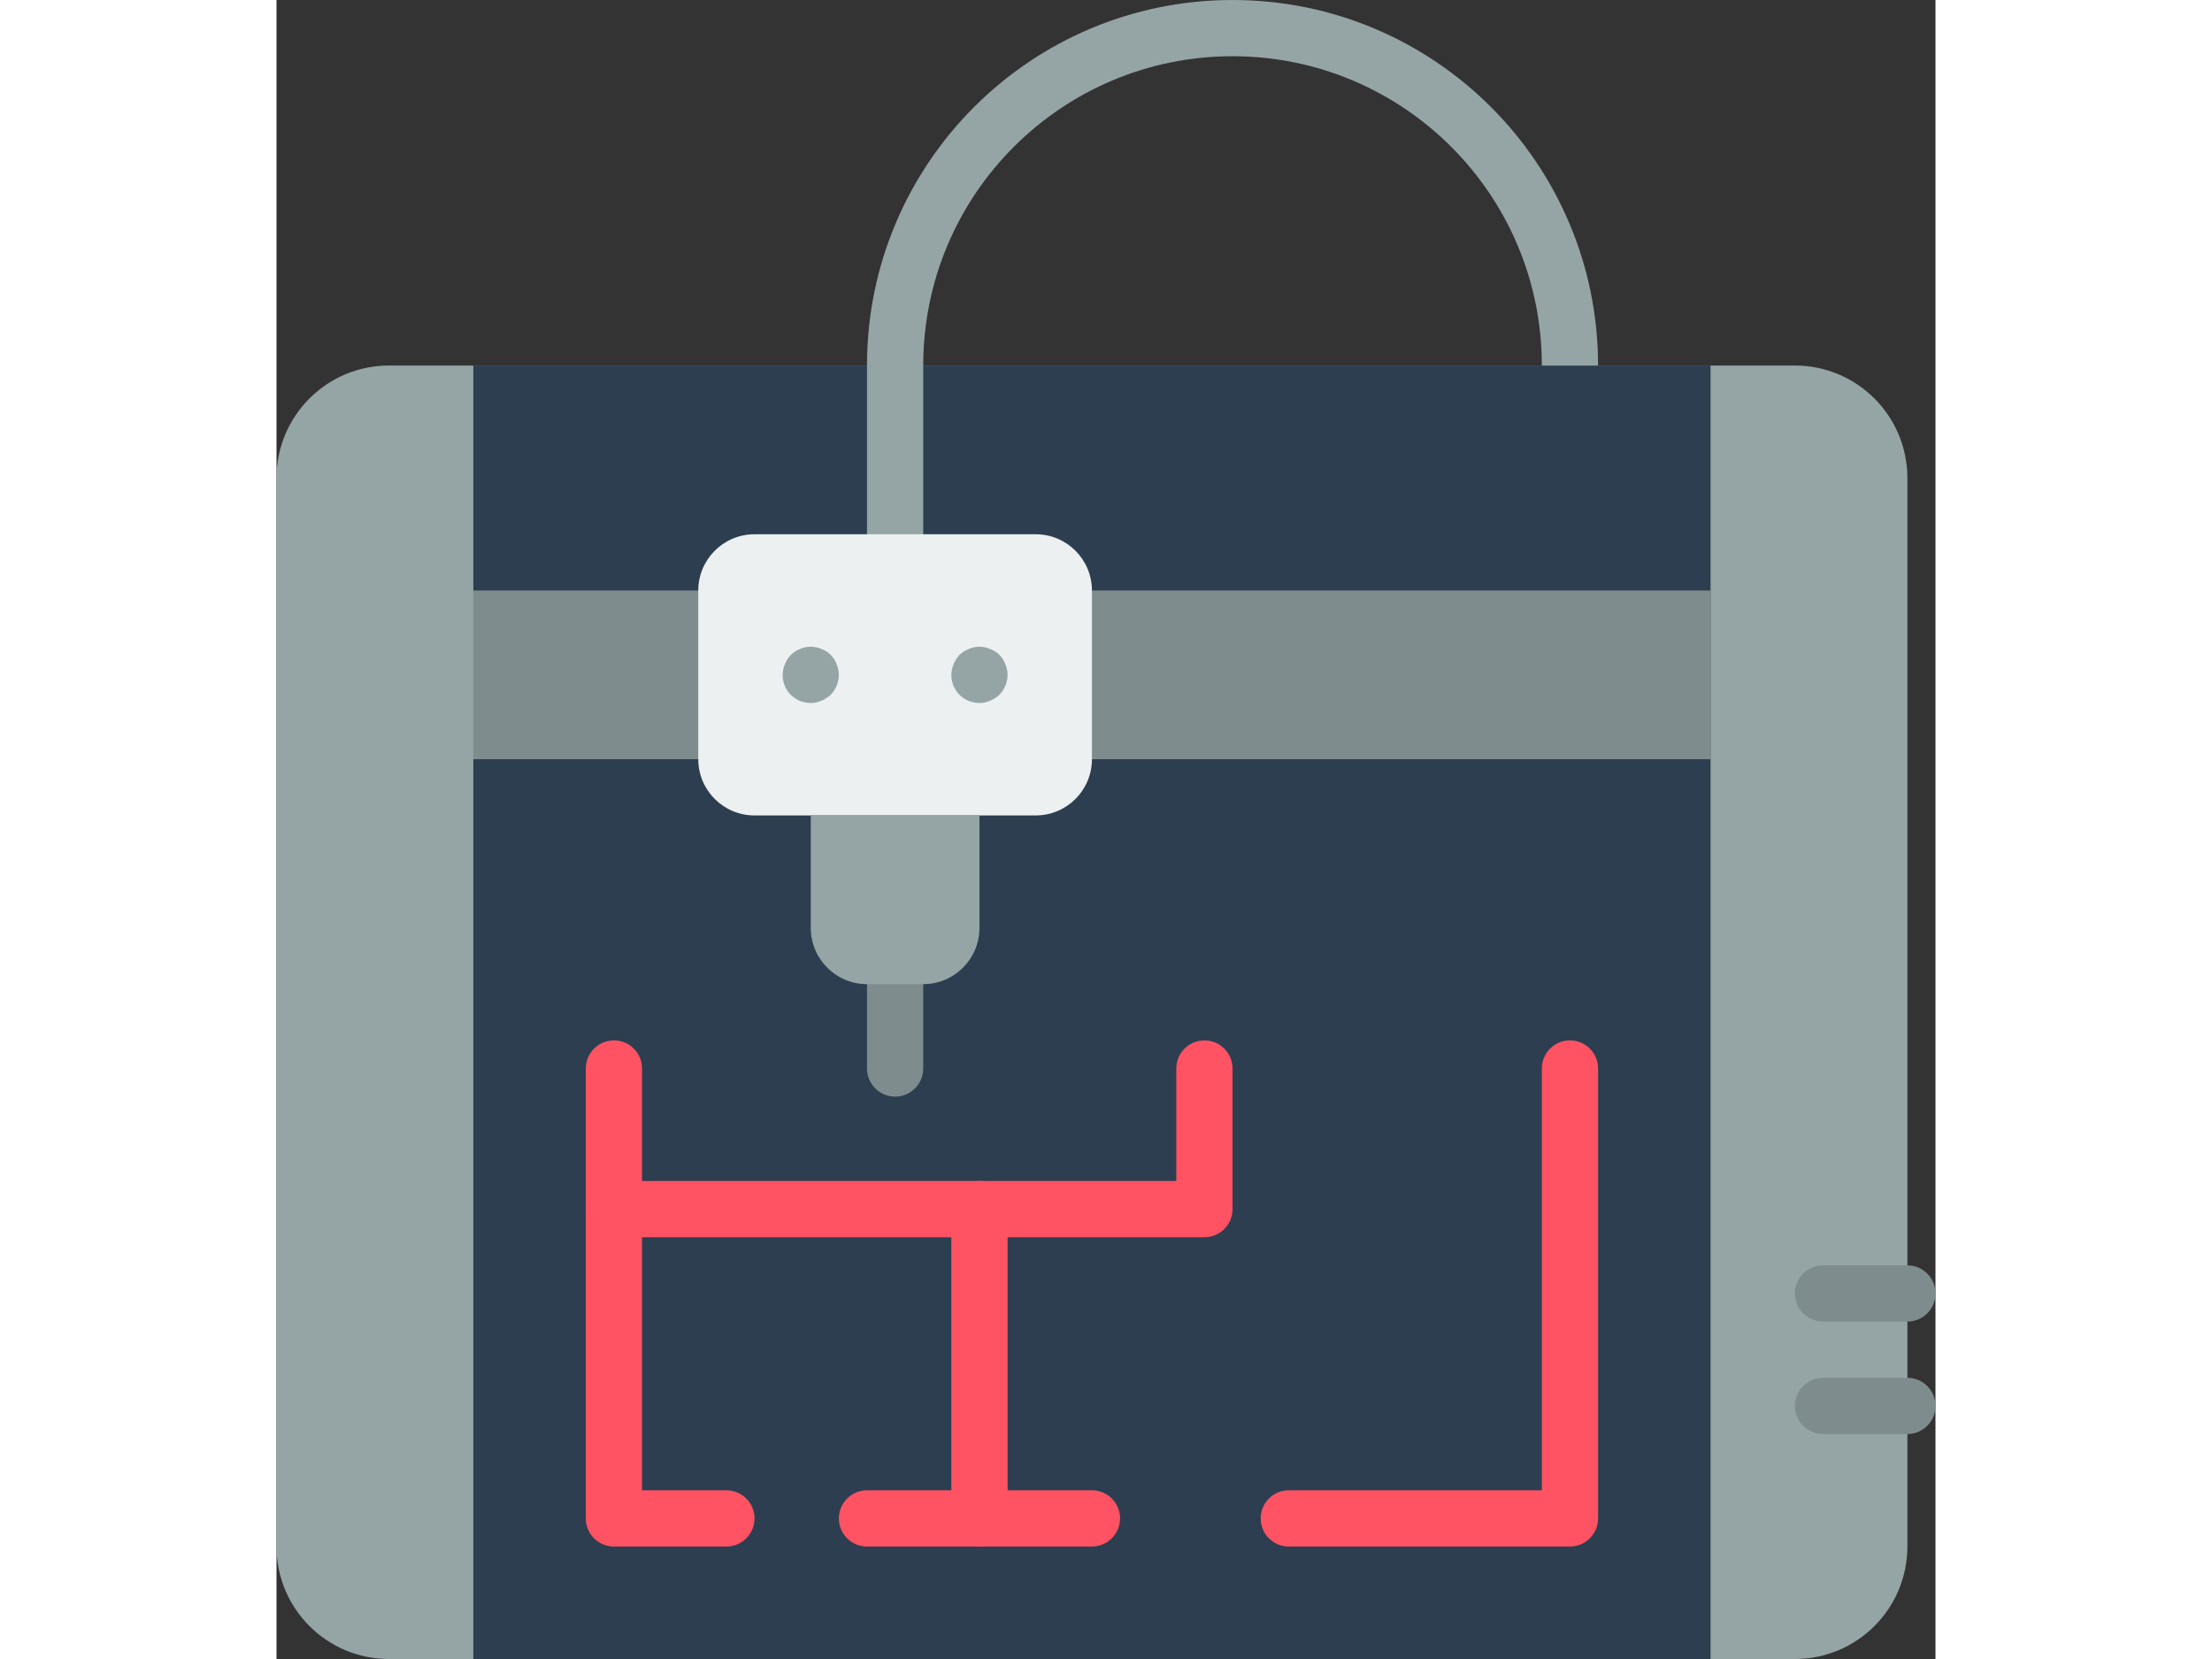 <svg height="15pt" viewBox="0 0 512 512" width="20pt" xmlns="http://www.w3.org/2000/svg"><rect x="0" y="0" width="512" height="512" fill="#333333" stroke="none"/><path d="m34.711 112.812h433.898c19.172 0 34.711 15.543 34.711 34.715v329.762c0 19.168-15.539 34.711-34.711 34.711h-433.898c-19.168 0-34.711-15.543-34.711-34.711v-329.762c0-19.172 15.543-34.715 34.711-34.715zm0 0" fill="#95a5a5"/><path d="m60.746 112.812h381.832v399.188h-381.832zm0 0" fill="#2c3e50"/><path d="m130.168 182.238h-69.422v52.066h381.832v-52.066zm0 0" fill="#7f8c8d"/><path d="m407.863 112.812h-17.355c0-52.719-42.738-95.457-95.457-95.457s-95.457 42.738-95.457 95.457v52.07c0 4.793-3.887 8.676-8.68 8.676-4.793 0-8.676-3.883-8.676-8.676v-52.07c0-62.305 50.508-112.812 112.812-112.812 62.305 0 112.812 50.508 112.812 112.812zm0 0" fill="#95a5a5"/><path d="m503.32 442.578h-26.031c-4.793 0-8.68-3.887-8.68-8.68 0-4.793 3.887-8.68 8.68-8.68h26.031c4.793 0 8.68 3.887 8.68 8.68 0 4.793-3.887 8.68-8.68 8.68zm0 0" fill="#7f8c8d"/><path d="m503.32 407.863h-26.031c-4.793 0-8.68-3.883-8.68-8.676s3.887-8.68 8.68-8.68h26.031c4.793 0 8.68 3.887 8.68 8.68s-3.887 8.676-8.68 8.676zm0 0" fill="#7f8c8d"/><g fill="#ff5364"><path d="m138.848 477.289h-34.711c-4.793 0-8.68-3.887-8.68-8.68v-138.848c0-4.793 3.887-8.676 8.68-8.676s8.676 3.883 8.676 8.676v130.172h26.035c4.793 0 8.68 3.883 8.68 8.676s-3.887 8.68-8.68 8.68zm0 0"/><path d="m251.66 477.289h-69.422c-4.793 0-8.68-3.887-8.68-8.68s3.887-8.676 8.68-8.676h69.422c4.793 0 8.68 3.883 8.68 8.676s-3.887 8.68-8.68 8.68zm0 0"/><path d="m399.188 477.289h-86.781c-4.793 0-8.676-3.887-8.676-8.68s3.883-8.676 8.676-8.676h78.102v-130.172c0-4.793 3.887-8.676 8.68-8.676s8.676 3.883 8.676 8.676v138.848c0 4.793-3.883 8.68-8.676 8.68zm0 0"/><path d="m216.949 477.289c-4.793 0-8.68-3.887-8.68-8.68v-86.777h-104.133c-4.793 0-8.68-3.887-8.68-8.68 0-4.793 3.887-8.68 8.68-8.68h112.812c4.793 0 8.68 3.887 8.68 8.68v95.457c0 4.793-3.887 8.68-8.68 8.68zm0 0"/><path d="m286.371 381.832h-69.422c-4.793 0-8.68-3.887-8.68-8.68 0-4.793 3.887-8.68 8.68-8.68h60.746v-34.711c0-4.793 3.887-8.676 8.676-8.676 4.793 0 8.68 3.883 8.68 8.676v43.391c0 4.793-3.887 8.68-8.68 8.68zm0 0"/></g><path d="m190.914 338.441c-4.793 0-8.676-3.887-8.676-8.68v-26.031c0-4.793 3.883-8.68 8.676-8.68 4.793 0 8.68 3.887 8.68 8.68v26.031c0 4.793-3.887 8.68-8.68 8.68zm0 0" fill="#7f8c8d"/><path d="m147.527 164.883h86.777c9.586 0 17.355 7.77 17.355 17.355v52.066c0 9.586-7.77 17.355-17.355 17.355h-86.777c-9.586 0-17.359-7.77-17.359-17.355v-52.066c0-9.586 7.773-17.355 17.359-17.355zm0 0" fill="#ecf0f1"/><path d="m216.949 251.66v34.711c0 9.586-7.77 17.359-17.355 17.359h-17.355c-9.586 0-17.355-7.773-17.355-17.359v-34.711zm0 0" fill="#95a5a5"/><path d="m164.883 216.949c-2.309.023-4.531-.883-6.164-2.516-1.633-1.633-2.539-3.855-2.516-6.164.016-1.133.25-2.254.695-3.297.438-1.051 1.055-2.02 1.82-2.863.414-.375.848-.723 1.305-1.039.48-.328 1.008-.594 1.559-.781.492-.254 1.02-.43 1.562-.523 1.691-.352 3.453-.172 5.035.523 2.18.789 3.895 2.504 4.684 4.684.445 1.043.684 2.164.695 3.297-.035 2.297-.934 4.5-2.516 6.164-.844.762-1.812 1.379-2.863 1.82-1.031.488-2.16.727-3.297.695zm0 0" fill="#95a5a5"/><path d="m216.949 216.949c-2.309.023-4.531-.883-6.164-2.516-1.629-1.633-2.539-3.855-2.516-6.164.016-1.133.25-2.254.695-3.297.441-1.051 1.059-2.02 1.824-2.863.41-.375.844-.723 1.301-1.039.484-.328 1.008-.594 1.562-.781.492-.254 1.016-.43 1.562-.523 1.691-.352 3.449-.172 5.031.523 2.18.789 3.898 2.504 4.688 4.684.445 1.043.68 2.164.695 3.297-.035 2.297-.934 4.5-2.52 6.164-.844.762-1.812 1.379-2.863 1.82-1.027.488-2.16.727-3.297.695zm0 0" fill="#95a5a5"/></svg>